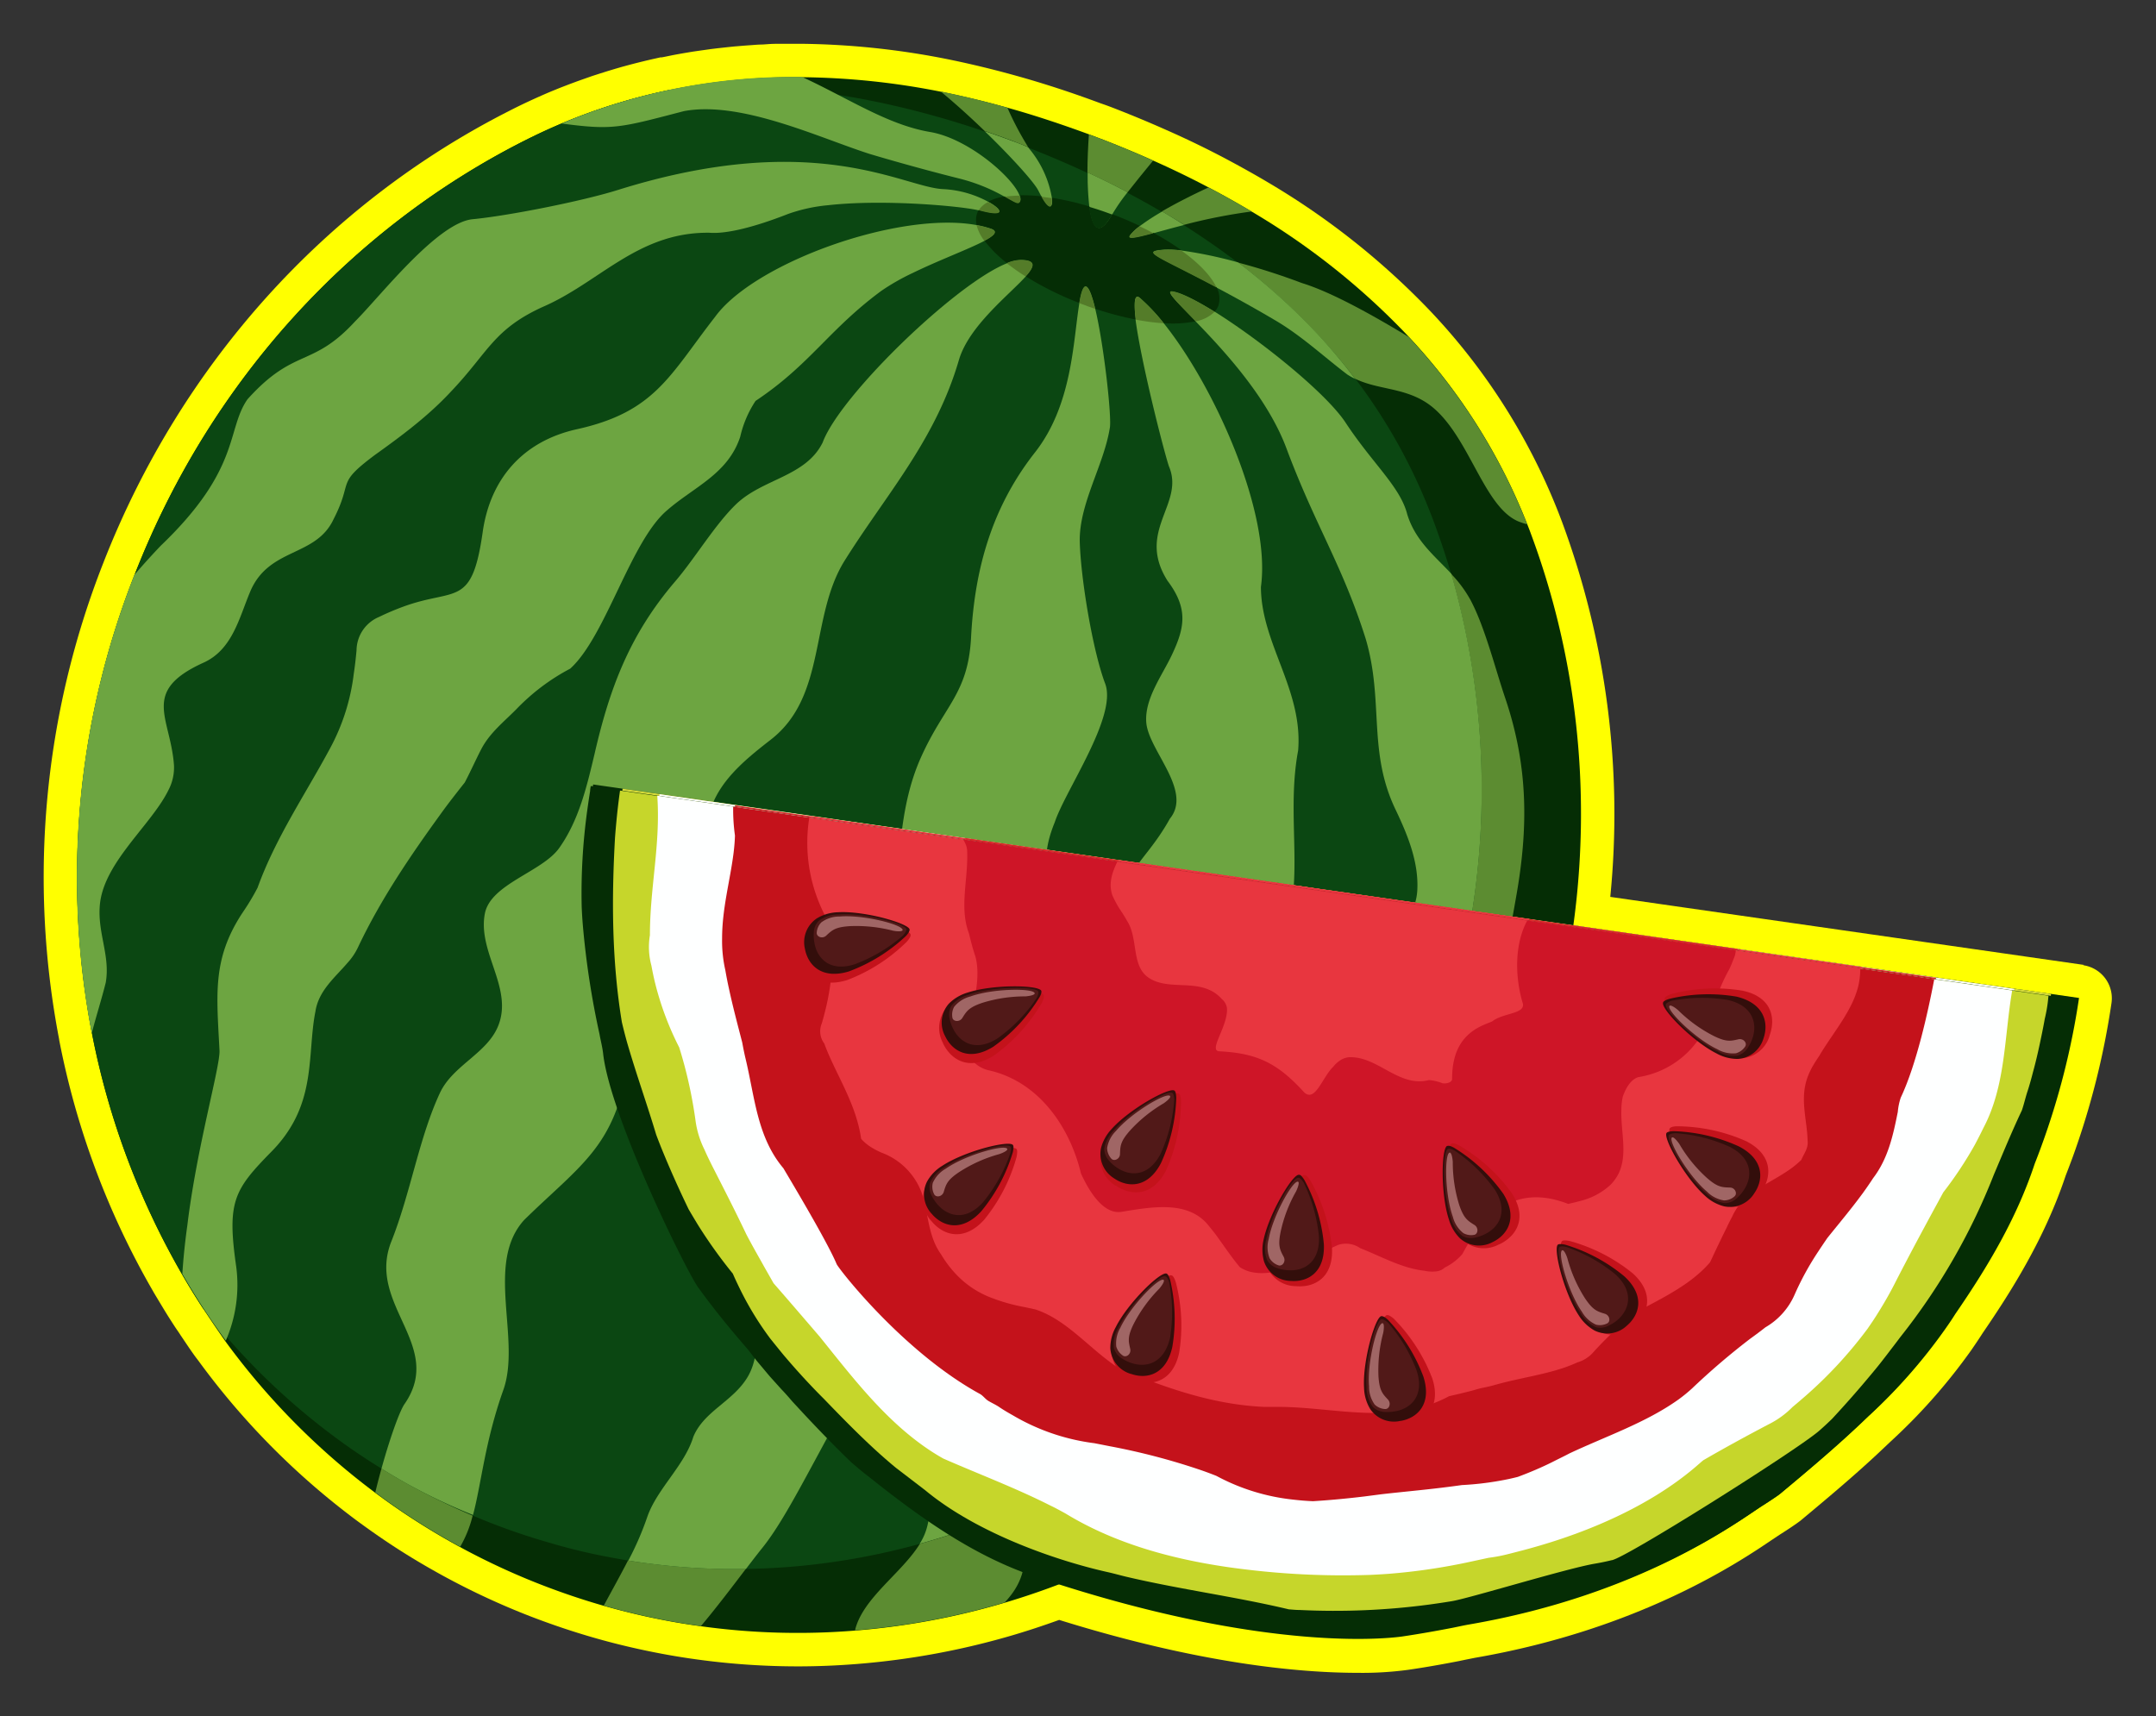 <svg id="Layer_1" data-name="Layer 1" xmlns="http://www.w3.org/2000/svg" width="387.37" height="308.37" viewBox="0 0 387.37 308.37">
  <rect x="0" y="0" width="387.37" height="308.37" fill="#333333" stroke="none"/>
  <defs>
    <style>
      .cls-1 {
        fill: #ff0;
      }

      .cls-2 {
        fill: #052d05;
      }

      .cls-3 {
        fill: #0b4712;
      }

      .cls-4 {
        fill: #6da541;
      }

      .cls-5 {
        fill: #5c8c31;
      }

      .cls-6 {
        fill: #547c29;
      }

      .cls-7 {
        fill: #063508;
      }

      .cls-8 {
        fill: #d8dc3a;
      }

      .cls-9 {
        fill: #feffff;
      }

      .cls-10 {
        fill: #d82a2b;
      }

      .cls-11 {
        fill: #e8363f;
      }

      .cls-12 {
        fill: #c6d62b;
      }

      .cls-13 {
        fill: #c4121b;
      }

      .cls-14 {
        fill: #ce1527;
      }

      .cls-15 {
        fill: #330e0b;
      }

      .cls-16 {
        fill: #511918;
      }

      .cls-17 {
        fill: #a06665;
      }
    </style>
  </defs>
  <g>
    <path class="cls-1" d="M374.4,173.38l-85.08-12.22a151,151,0,0,0-8.66-67.36c-.23-.6-.46-1.21-.68-1.77a112.23,112.23,0,0,0-22.5-35.61l-.09-.1A135.26,135.26,0,0,0,228,32.88c-2.53-1.51-5.22-3-8-4.48-3.34-1.76-6.83-3.45-10.35-5-2.91-1.3-6-2.59-9.17-3.83-.92-.36-1.83-.7-2.72-1-5.09-1.9-10.19-3.57-15.15-4.95-4.15-1.16-8.34-2.17-12.44-3a141.36,141.36,0,0,0-26-2.75h-1c-.7,0-1.4,0-2.09,0l-.86,0c-.74,0-1.47,0-2.21.06L137,8c-.67,0-1.34.06-2,.11l-1.14.08-1.93.16-1.16.12-1.92.21-1.13.14-1.93.27-1.11.16c-.66.1-1.32.22-2,.33l-1,.18c-.72.13-1.43.28-2.16.43l-.63.12-.23,0-1.48.33-1.24.29-1.46.36-1.24.32-1.44.39-1.25.36-1.42.43-1.3.41-1.37.44-1.2.42-1.44.51-1.38.51-1.25.48c-.88.34-1.75.7-2.62,1.06-2.32,1-4.69,2.08-7,3.27C58.39,36.7,32.51,65.51,18.62,101c0,0-.1.26-.1.26a154.18,154.18,0,0,0-7.89,85.52s0,.05,0,.07A145.22,145.22,0,0,0,27.49,232l.1.18c.59,1,1.2,2,1.85,3.08s1.28,2.06,1.95,3.09c.34.53.7,1,1.06,1.58l.25.37c1.1,1.63,2,3,2.95,4.21a134.66,134.66,0,0,0,27.69,28.15l.5.38c2.71,2,5.49,3.94,8.26,5.69,2.47,1.57,5.07,3.09,7.71,4.53a133,133,0,0,0,15.36,7.13c3.82,1.48,7.76,2.81,11.72,3.94,2.82.81,5.73,1.53,8.63,2.15s5.57,1.1,8.33,1.51l1.27.18a133.4,133.4,0,0,0,18.21,1.26c3.56,0,7.18-.15,10.75-.44a137.58,137.58,0,0,0,28.11-5.23c2.63-.78,5.35-1.68,8.11-2.68,25.16,7.84,43,9.51,53.7,9.51h0a61.66,61.66,0,0,0,9-.54c2.83-.41,5.82-.93,9.16-1.58l1.19-.25,1.65-.33c29.54-5.1,47.5-17.23,53.4-21.22l1.32-.88c1.13-.71,2.16-1.39,3.14-2.08l.34-.25,0,0a4,4,0,0,0,.41-.31c4.88-4.07,9.26-7.75,13.53-11.72l2.62-2.47a104,104,0,0,0,14.48-16.44c.69-1,1.36-2,2-3,5.29-7.72,11.18-17.11,14.91-28.3.42-1.07.82-2.14,1.22-3.21a142,142,0,0,0,7-27.75,6,6,0,0,0-5.08-6.82Z"/>
    <g>
      <g>
        <path class="cls-2" d="M273.78,200.55a152,152,0,0,1-12.2,24.57,145.68,145.68,0,0,1-51.4,50.1A137.74,137.74,0,0,1,180.49,288a131.32,131.32,0,0,1-26.89,5,126.83,126.83,0,0,1-27.65-.78l-1.21-.17q-4-.58-8-1.44-4.12-.88-8.25-2.06-5.62-1.61-11.19-3.77a126.36,126.36,0,0,1-14.66-6.8q-3.78-2.06-7.36-4.33c-2.71-1.71-5.34-3.53-7.89-5.43l-.46-.35a128.63,128.63,0,0,1-26.48-26.91Q38.38,238,36.41,235t-3.73-6.07h0a139.94,139.94,0,0,1-16.16-43.27h0a148.18,148.18,0,0,1,7.59-82.19l.06-.16h0c13.83-35.44,39.46-62.54,70-78q3.32-1.68,6.67-3.1a105.09,105.09,0,0,1,19.23-6,111.67,111.67,0,0,1,24-2.34A134,134,0,0,1,169,16.47q6,1.19,12,2.88c4.89,1.36,9.78,3,14.67,4.79l2.65,1c3,1.18,6,2.41,8.89,3.72q5.13,2.28,10,4.85,3.93,2.07,7.7,4.32a128.93,128.93,0,0,1,28.2,22.48h0a105.85,105.85,0,0,1,21.3,33.71c.22.56.44,1.11.64,1.67C287,127.94,287.54,165.16,273.78,200.55Z"/>
        <path class="cls-3" d="M256.41,193.48a143.89,143.89,0,0,1-11.62,23.42q-2.59,4.22-5.43,8.18a138.45,138.45,0,0,1-43.55,39.56q-5.52,3.18-11.3,5.8a128.58,128.58,0,0,1-17,6.33c-.75.23-1.51.44-2.27.65a125.11,125.11,0,0,1-23.36,4.13q-3.93.31-7.88.37a119.36,119.36,0,0,1-18.47-1.12l-1.15-.16-1.51-.23q-3-.5-6.08-1.14c-2.62-.57-5.25-1.22-7.86-2q-5.35-1.51-10.66-3.58c-1.14-.44-2.25-.9-3.36-1.37Q79.43,270,74.3,267.24c-2-1.07-3.88-2.18-5.76-3.35-.42-.25-.84-.52-1.25-.78q-3.87-2.44-7.52-5.18l-.44-.33A122.31,122.31,0,0,1,36.41,235q-1.95-3-3.73-6.07h0a139.94,139.94,0,0,1-16.16-43.27h0a148.18,148.18,0,0,1,7.59-82.19l.06-.16h0c13.83-35.44,39.46-62.54,70-78q3.32-1.68,6.67-3.1a105.09,105.09,0,0,1,19.23-6,108.22,108.22,0,0,1,12.75-.62,128.17,128.17,0,0,1,23.69,2.51q5.7,1.14,11.42,2.74,4.46,1.24,8.9,2.76c1.69.58,3.39,1.18,5.08,1.81.85.31,1.69.63,2.53,1l.21.08q4.2,1.65,8.25,3.45c.82.37,1.64.74,2.44,1.12q3.63,1.68,7.1,3.51l.11.06c2.12,1.11,4.19,2.26,6.23,3.46l1,.6c1,.59,2,1.2,3,1.81q5,3.18,9.68,6.73A115.88,115.88,0,0,1,236.7,60h0a102.17,102.17,0,0,1,6.78,8A100,100,0,0,1,257,92.16c.21.53.41,1.06.61,1.59q1.72,4.62,3.12,9.37h0A140.46,140.46,0,0,1,256.41,193.48Z"/>
        <path class="cls-4" d="M233.24,134.84c-2.74,14.69,3.18,28-6.64,41,.24-.3-.46,1.19-.43,1-7.44,18.19-1.46,40.84-14.13,59.19-4.13,5.94-9.26,13.38-14.51,18.36-4.25,3.87-9,7.73-11.77,12.77a12.53,12.53,0,0,0-1.25,3.26,128.58,128.58,0,0,1-17,6.33c-.75.23-1.51.44-2.27.65a10.65,10.65,0,0,0,1.4-3.3c3-13.65,13.3-19.63,18.35-32.63,3.83-11.74,4.69-20.13,9-32,3.76-10.7-2.87-23.2,7.2-31.28,3.77-3.16,4.75-7.26,2.07-11.42-3.09-10.25,1.91-10.59,6.93-19.66,4.11-5-3.76-12.2-4.23-17.2-.39-4.29,2.85-8.52,4.59-12.23,2.3-4.87,3-8.29-.78-13.32-5.69-9,3.16-13.8.25-20.57-.95-2.86-5-18.73-6-26.38-.36-3-.24-4.75.76-3.9a34.41,34.41,0,0,1,4.3,4.56c9.19,11.44,19.32,34.11,17.47,47.39C226.58,115.64,234.12,123.91,233.24,134.84Z"/>
        <path class="cls-5" d="M115.54,280.8A119.36,119.36,0,0,0,134,281.92c-2.35,3.09-5.36,7.07-8.06,10.26l-1.21-.17q-4-.58-8-1.44-4.12-.88-8.25-2.06c1.31-2.44,2.89-5.26,4.35-8.1l1.51.23Z"/>
        <path class="cls-5" d="M184.51,270.44c-1.27,5.57,1.44,10.77-3,16.35-.24.31-.57.71-1,1.16a131.32,131.32,0,0,1-26.89,5c1.37-5.79,8.44-10.3,11.65-15.54.76-.21,1.52-.42,2.27-.65A128.58,128.58,0,0,0,184.51,270.44Z"/>
        <path class="cls-4" d="M194,97.27c.16,6.54,2.31,19.66,4.59,25.63,2.13,5.91-7.19,19.11-9.08,24.85-4.16,10.14,1.89,11.48-1.76,22.75-2.5,5.67-12.34,6.4-13.25,26-1.45,23.81-7.2,30.24-14.17,41.64-11.91,19-17.74,33.1-23.5,40.17-.71.88-1.68,2.15-2.81,3.62a119.36,119.36,0,0,1-18.47-1.12l-1.15-.16-1.51-.23a54,54,0,0,0,3.46-8c1.81-5,6.67-9.14,8.22-14.24,1.92-4.66,7.24-6.38,9.83-10.88,4.49-7.77-2.25-23.07,4.33-28.05,7.5-5.72,16.15-4.15,10.57-16.63-2.76-6,1.54-10.71,4.4-15.33,4.6-7.46-3.51-13.94,1-20.61,4.7-7.08,6.09-3.37,6.86-12.66.49-6.21,1.4-12.44,4-18.13,4.14-9.16,8.32-11.22,8.9-21.14.58-11.5,3.29-23,11.46-33.41,6.75-8.57,6.87-19.91,8-26.83,0-.15.05-.3.07-.45.78-4.4,1.83-2.6,2.81,1.5h0c1.6,6.77,3,19.79,2.59,21.39C198.32,83.6,193.89,90.49,194,97.27Z"/>
        <path class="cls-4" d="M202.59,34.55a34,34,0,0,0-2.77,4,1.74,1.74,0,0,0-.1.19c-2.34,3.95-3.53,2.32-4-1.58a51.18,51.18,0,0,1-.3-6.18q3.63,1.68,7.1,3.51Z"/>
        <path class="cls-5" d="M84.92,272.35a21.14,21.14,0,0,1-2.24,5.59q-3.78-2.06-7.36-4.33c-2.71-1.71-5.34-3.53-7.89-5.43.32-1.36.7-2.82,1.11-4.29,1.88,1.17,3.8,2.28,5.76,3.35Q79.43,270,84.92,272.35Z"/>
        <path class="cls-4" d="M184.29,49.68c-2.93,3.27-10.2,8.88-12,15-.25.86-.52,1.7-.8,2.53h0c-4.46,13.09-12.74,22.35-19.74,33.54-6.29,10.1-3.15,24.35-13.29,32.18-4.08,3.18-8.53,6.73-10.48,11.65-1.09,2.78-.44,5.71.07,8.54.59,3.26,1,6.4-1.67,9a.05.05,0,0,1,0,0h0l0,.05-.12.09c-11.09,8.42-11.1,15.33-13.42,28.87-2.38,15-8.52,18.15-18.66,28.08-7.09,7.8-.5,21.43-3.75,30.56-3.33,9.38-3.93,16.78-5.44,22.45Q79.43,270,74.3,267.24c-2-1.07-3.88-2.18-5.76-3.35,1.44-5.19,3.25-10.44,4.23-11.73,7.08-10.47-6.89-17.73-2.49-29,3.52-8.84,5-18.73,8.79-26.83,2.38-5,8.59-7.08,10.51-12.17,1.52-4-.11-7.9-1.41-11.84-.87-2.66-1.59-5.36-1.06-8.13,1-5.35,10.27-7.5,13.34-11.78,3.57-5,5-11.14,6.4-17.05,2.73-11.88,6.37-21.42,14.44-30.86,3.55-4.14,7.21-10.3,11-13.93,4.8-4.58,12.48-4.91,15.52-11.06,2-5.44,11.42-15.8,20.32-23.42,4.82-4.13,9.49-7.46,12.74-8.76a6.63,6.63,0,0,1,2.54-.59C186.21,46.75,185.93,47.85,184.29,49.68Z"/>
        <path class="cls-4" d="M176.87,43.28c-2.76,1.47-8.1,3.44-12.84,5.75a40.06,40.06,0,0,0-5.69,3.24c-9.48,7-12.79,13.25-22.59,19.77A19.5,19.5,0,0,0,133,78.47c-2.2,6.71-8.31,9-13.15,13.23-6.56,5.56-11,22.66-17.4,28.45l0,0a37.41,37.41,0,0,0-7.53,5.22c-.75.67-1.48,1.37-2.17,2.09-2.28,2.3-4.68,4.18-6.2,7-.53,1-1,2-1.51,3.05s-1,2.08-1.54,3.1c-.75.94-1.48,1.88-2.21,2.82s-1.43,1.88-2.12,2.84c-5.51,7.61-10.79,15.38-14.81,23.87a11.25,11.25,0,0,1-1.9,2.85c-2.21,2.6-5.23,5-5.79,8.78-.23,1.13-.38,2.3-.5,3.48-.72,7.14-.32,14.64-7.59,21.88-6.56,6.7-7.81,8.89-6.14,20.47a25.11,25.11,0,0,1-1.87,13.3,133.71,133.71,0,0,1-7.81-12h0c.18-2.79.48-5.74.9-8.72,1.69-14,5.88-28.4,5.78-31.38-.51-10.09-1.33-16.37,4-24.59l.32-.48a41.63,41.63,0,0,0,2.52-4.22c3.25-9,8.58-16.77,13-25a37.57,37.57,0,0,0,4.28-13.43c.21-1.38.37-2.8.5-4.24a6.58,6.58,0,0,1,4.08-6A47.21,47.21,0,0,1,72.48,109c9.46-3.46,12.33.35,14.28-13.63,1.39-9.26,7.06-16,16.74-18.21,14.24-3.1,16.81-9.75,25-20.25C133,50.73,145.16,44.7,157,41.8c6.74-1.65,13.38-2.29,18.45-1.36a18.25,18.25,0,0,1,2.67.69C179.36,41.61,178.65,42.34,176.87,43.28Z"/>
        <path class="cls-4" d="M175.94,37.8l-.11,0c-2.88-.73-16.86-2.06-27-.93a29.46,29.46,0,0,0-7.25,1.58c-5.94,2.33-11.06,3.63-14.13,3.37-12.84-.15-19.72,8.92-29.94,13.33-8.87,4.05-9.77,8.15-16.42,15.14-4.08,4.42-8.9,8-13.76,11.48-7.14,5.34-3.75,4.45-7.42,11.57-3.21,6.78-11.46,5-14.89,12.81-2.07,4.87-3.24,10.67-8.62,13-11.15,5.13-5.73,9.79-5.14,18.38a8.71,8.71,0,0,1-1,4.45C27.29,148.06,19,154.67,18,162.08c-.69,5.23,1.87,9.49,1,14.48-.75,3-1.71,6-2.52,9.11a148.18,148.18,0,0,1,7.59-82.19l.06-.16h0c1.43-1.68,3-3.42,4.74-5.25C43.36,84.21,40.63,77.21,44.48,71.73c8.45-9.37,11.57-5.54,19.34-14C68.23,53.35,78.55,40,84.92,39.39s19.59-3.22,26.08-5.25c35.55-11.13,51.33-.45,58.45-.16a18.94,18.94,0,0,1,8.11,2.28C180.22,37.72,180.73,39.13,175.94,37.8Z"/>
        <path class="cls-4" d="M189,35.6c.21,1.82-.39,2.34-1.86-.25-.18-.32-.37-.69-.58-1.1-.73-1.47-4.73-5.93-9.65-10.69,1.69.58,3.39,1.18,5.08,1.81.85.31,1.69.63,2.53,1l.21.08a5.3,5.3,0,0,0,.34.45A18.58,18.58,0,0,1,189,35.6Z"/>
        <path class="cls-5" d="M270.32,179.79c.26,5.36,5.19,12.24,3.25,17.65-2.53,6.9-9.57,8.82-11.64,15.88-1.19,3.87-.27,7.79-.35,11.8a145.68,145.68,0,0,1-51.4,50.1l.16-.26c3.65-5.72,7.65-11.54,9.27-13.83,5.58-7.62,17.74-12.84,19.17-23.15.38-5.18.38-9.21.58-12.9q2.83-4,5.43-8.18a143.89,143.89,0,0,0,11.62-23.42,140.46,140.46,0,0,0,4.32-90.36,22.22,22.22,0,0,1,3.49,4.72c2.56,4.82,4.39,12.17,6.21,17.56,4.16,12.28,4.18,23.26,2,35.61C271.37,167.17,270,173.48,270.32,179.79Z"/>
        <path class="cls-4" d="M256.41,193.48a143.89,143.89,0,0,1-11.62,23.42q-2.59,4.22-5.43,8.18a43.27,43.27,0,0,1,5.2-19.18c5.43-11.73,8.59-17.77,4.67-30a.19.19,0,0,0,0-.07c-1.39-6.37,5-9.43,5.41-15.74.32-5.14-1.76-10.1-3.81-14.43-5.16-10.58-2.14-19.62-5.45-30.86-4.16-13.2-9.09-20.41-14.24-34.23-3.43-9.18-11.25-17.59-16.29-22.79-3.42-3.53-5.56-5.58-4.14-5.38S215,54,218.23,56c8.39,5.24,20.21,14.77,23.61,20.06,4.84,7.32,9.75,11.42,11,16.36,1.47,4.77,4.89,7.42,7.92,10.68h0A140.46,140.46,0,0,1,256.41,193.48Z"/>
        <path class="cls-5" d="M198.29,25.14c3,1.18,6,2.41,8.89,3.72-1.66,2-3.25,4-4.59,5.69l-.11-.06Q199,32.66,195.38,31c0-2.22.11-4.58.26-6.84Z"/>
        <path class="cls-5" d="M224.89,38a99.66,99.66,0,0,0-12.12,2.39c-1-.61-2-1.22-3-1.81l-1-.6c2.38-1.38,5.28-2.87,8.37-4.3Q221.12,35.78,224.89,38Z"/>
        <path class="cls-5" d="M181,19.35a56.12,56.12,0,0,0,3.72,7.06l-.21-.08c-.84-.33-1.68-.65-2.53-1-1.69-.63-3.39-1.23-5.08-1.81-2.49-2.41-5.23-4.89-7.89-7.09Q175,17.66,181,19.35Z"/>
        <path class="cls-4" d="M212.77,40.42c-2.12.54-4,1.07-5.54,1.49-3.17.85-4.86,1.23-4.16.31a9.4,9.4,0,0,1,1.68-1.57A41.05,41.05,0,0,1,208.82,38l1,.6C210.82,39.2,211.8,39.81,212.77,40.42Z"/>
        <path class="cls-5" d="M274.39,94.22q-.56-.15-1.14-.36c-7-2.34-9.42-17.07-17.44-21.8-4.05-2.4-8.42-2.11-12.33-4a102.17,102.17,0,0,0-6.78-8h0a115.88,115.88,0,0,0-14.25-12.88,118,118,0,0,1,11.46,3.68c4.7,1.44,11.31,4.91,19.18,9.68h0A105.85,105.85,0,0,1,274.39,94.22Z"/>
        <path class="cls-4" d="M243.48,68.08a12.75,12.75,0,0,1-1.39-.77c-4.28-3.24-8.34-7.07-13.14-9.85-4-2.36-7.49-4.26-10.38-5.8-10.83-5.76-13.79-6.44-9.43-6.79a18.49,18.49,0,0,1,3.11.14,77.43,77.43,0,0,1,10.2,2.14A115.88,115.88,0,0,1,236.7,60h0A102.17,102.17,0,0,1,243.48,68.08Z"/>
        <path class="cls-4" d="M183.1,36.44c-.26.24-1.13-.28-2.58-1.08a32.24,32.24,0,0,0-8.25-3.3c-6.59-1.65-13.37-3.6-16.05-4.41-9-2.88-23.11-9.6-33.34-7.68-11.52,3-12.71,3.46-22,2.22a107.54,107.54,0,0,1,43.24-8.36c8.32,3.84,15.35,8.6,23,9.89,6.91,1.17,14.94,8.23,16.07,11.43C183.42,35.72,183.4,36.17,183.1,36.44Z"/>
        <path class="cls-2" d="M218.88,55a3.43,3.43,0,0,1-.65,1c-3.27-2-6-3.43-7.54-3.66s.72,1.85,4.14,5.38a20.31,20.31,0,0,1-5.72.35,34.41,34.41,0,0,0-4.3-4.56c-1-.85-1.12.88-.76,3.9a56.76,56.76,0,0,1-7.25-1.92h0c-1-4.1-2-5.9-2.81-1.5,0,.15-.05.3-.07.45a56.85,56.85,0,0,1-9.63-4.78c1.64-1.83,1.92-2.93-.86-3a6.63,6.63,0,0,0-2.54.59,21.41,21.41,0,0,1-4-4c1.78-.94,2.49-1.67,1.26-2.15a18.25,18.25,0,0,0-2.67-.69,3.6,3.6,0,0,1,.1-2.14,2.94,2.94,0,0,1,.27-.53l.11,0c4.79,1.33,4.28-.08,1.62-1.54a9.84,9.84,0,0,1,3-.9c1.45.8,2.32,1.32,2.58,1.08s.32-.72.11-1.29a28.09,28.09,0,0,1,3.89.2c1.47,2.59,2.07,2.07,1.86.25a51.44,51.44,0,0,1,6.72,1.56c.51,3.9,1.7,5.53,4,1.58a1.74,1.74,0,0,1,.1-.19l.45.17c1.56.6,3.06,1.25,4.48,1.93a9.4,9.4,0,0,0-1.68,1.57c-.7.92,1,.54,4.16-.31a46.65,46.65,0,0,1,5,3.1,18.49,18.49,0,0,0-3.11-.14c-4.36.35-1.4,1,9.43,6.79A4.25,4.25,0,0,1,218.88,55Z"/>
        <path class="cls-6" d="M207.23,41.91c-3.17.85-4.86,1.23-4.16.31a9.4,9.4,0,0,1,1.68-1.57C205.61,41.06,206.44,41.47,207.23,41.91Z"/>
        <path class="cls-6" d="M176.87,43.28a7.75,7.75,0,0,1-1.41-2.84,18.25,18.25,0,0,1,2.67.69C179.36,41.61,178.65,42.34,176.87,43.28Z"/>
        <path class="cls-6" d="M175.94,37.8l-.11,0a4.24,4.24,0,0,1,1.73-1.51C180.22,37.72,180.73,39.13,175.94,37.8Z"/>
        <path class="cls-6" d="M184.29,49.68a37.28,37.28,0,0,1-3.4-2.39,6.63,6.63,0,0,1,2.54-.59C186.21,46.75,185.93,47.85,184.29,49.68Z"/>
        <path class="cls-6" d="M180.52,35.36a18.48,18.48,0,0,1,2.69-.21c.21.57.19,1-.11,1.29S182,36.16,180.52,35.36Z"/>
        <path class="cls-6" d="M187.1,35.35c.61.07,1.23.15,1.86.25C189.17,37.42,188.57,37.94,187.1,35.35Z"/>
        <path class="cls-6" d="M196.8,55.51c-.87-.29-1.75-.61-2.63-.95l-.25-.1c0-.15.05-.3.07-.45C194.77,49.61,195.82,51.41,196.8,55.51Z"/>
        <path class="cls-7" d="M195.68,37.16c1.36.4,2.74.86,4.14,1.39a1.74,1.74,0,0,0-.1.19C197.38,42.69,196.19,41.06,195.68,37.16Z"/>
        <path class="cls-6" d="M204.81,53.53a34.41,34.41,0,0,1,4.3,4.56,39.54,39.54,0,0,1-5.06-.66C203.69,54.41,203.81,52.68,204.81,53.53Z"/>
        <path class="cls-6" d="M218.57,51.66c-10.83-5.76-13.79-6.44-9.43-6.79a18.49,18.49,0,0,1,3.11.14C215.38,47.26,217.61,49.58,218.57,51.66Z"/>
        <path class="cls-6" d="M210.69,52.36c1.52.23,4.27,1.62,7.54,3.66a6.47,6.47,0,0,1-3.4,1.72C211.41,54.21,209.27,52.16,210.69,52.36Z"/>
      </g>
      <g>
        <g>
          <path class="cls-2" d="M373.54,179.32a134.89,134.89,0,0,1-6.74,26.57c-.39,1.08-.8,2.15-1.22,3.22-3.22,9.74-8.36,18.41-14.27,27-.62,1-1.26,1.92-1.92,2.86a98.11,98.11,0,0,1-13.69,15.52c-.85.82-1.7,1.63-2.57,2.43-4.3,4-8.84,7.8-13.29,11.51-.95.67-1.92,1.3-2.89,1.92-3.91,2.47-21.31,15.87-52.55,21.26-1,.18-2,.41-3,.6-3,.58-5.94,1.11-8.88,1.54-.87.14-23.52,3.65-66.31-10.78-11.24-3.8-20.93-10.87-30-18.11-1-.76-1.9-1.54-2.83-2.32-2.93-2.82-5.76-5.74-8.54-8.73-.7-.74-1.39-1.49-2.09-2.24s-1.29-1.5-1.95-2.24-1.32-1.48-2-2.21-1.32-1.58-2-2.38-1.28-1.61-1.91-2.42c-2.33-2.69-4.62-5.43-6.79-8.25-.72-.94-1.43-1.89-2.12-2.86-1.8-2.17-15.88-30.61-17.18-42.12-.14-1.2-.46-2.37-.67-3.57a150.53,150.53,0,0,1-3-19.65c-.09-1.1-.15-2.21-.19-3.31a108.82,108.82,0,0,1,1-17.21c.16-1.16.33-2.31.52-3.51,0-.29.07-.59.11-.88Z"/>
          <path class="cls-8" d="M367.76,182.8c-.14.82-.3,1.62-.46,2.43-.48,2.4-1,4.78-1.65,7.12-.3,1.18-.62,2.35-1,3.5s-.6,2.25-1,3.38c-1.33,2.84-2.58,5.74-3.81,8.66l-1.23,2.92A113.28,113.28,0,0,1,341.89,240l-1.71,2.26-1.73,2.24c-.7.87-1.41,1.74-2.13,2.6q-3.22,3.85-6.69,7.59c-.74.72-1.51,1.43-2.3,2.13-3.92,3.44-35.35,23.26-37.35,23.28-1,.24-2,.44-3,.61-5,.85-22.89,6.34-25.76,6.75-1.27.22-2.54.41-3.81.58a129.89,129.89,0,0,1-23.4,1l-2-.11c-9.61-2.29-19.57-3.59-29.3-5.89-1.08-.26-2.15-.57-3.24-.81-8.61-1.92-23.19-6.74-32.8-14.71l-2.61-2-2.61-2c-.92-.76-1.83-1.54-2.72-2.34-3.56-3.17-6.93-6.64-10.28-10.1-.84-.85-1.67-1.7-2.48-2.55q-2.41-2.58-4.7-5.28c-.83-1-1.64-2-2.43-3a55.7,55.7,0,0,1-5.73-9.48c-.33-.7-.66-1.42-1-2.17A89,89,0,0,1,126,220c-.61-1-1.21-2-1.8-3-1.59-3.3-3.1-6.65-4.49-10q-.69-1.71-1.35-3.42c-1.69-5.64-3.69-11.21-5.29-16.82-.31-1.14-.61-2.27-.88-3.42-1.81-11-1.84-22-1.24-33,.07-1,.16-2.06.26-3.09.17-1.83.39-3.68.65-5.53L368.51,178.6A26.55,26.55,0,0,1,367.76,182.8Z"/>
          <path class="cls-9" d="M356.72,202.43c-.48,1-1,2-1.53,3a69.19,69.19,0,0,1-5.66,8.56c-.55,1-1.09,2-1.63,3-1.8,3.32-3.59,6.64-5.34,10-.45.84-.88,1.68-1.32,2.52a69.52,69.52,0,0,1-3.42,6.11c-.61,1-1.25,1.93-1.91,2.88a77.1,77.1,0,0,1-11,11.94c-.81.72-1.63,1.42-2.46,2.11a16,16,0,0,1-4.31,3.11c-4.07,2.14-7.92,4.26-11.66,6.41-.93.54-10.12,10.56-33.56,16.51-.84.21-1.68.44-2.53.62s-1.69.33-2.54.44l-3.06.66a106.55,106.55,0,0,1-14.95,2.22c-1.08.08-2.16.14-3.24.19a146.4,146.4,0,0,1-22.59-1c-1.16-.15-2.3-.3-3.43-.47-10.16-1.51-20.13-4.31-28.74-9.56-.91-.49-1.81-1-2.71-1.43-6.33-3.2-12.93-5.66-19.28-8.45-.93-.53-1.82-1.09-2.69-1.67-7.76-5.24-13.53-12.81-19.49-20.22l-2.09-2.43c-2.08-2.42-4.14-4.83-6.2-7.18l-1.67-2.92-1.63-2.91c-.54-1-1.07-1.94-1.6-2.94-1.93-4.08-4-8.1-6.06-12.16-.5-1-1-2-1.47-3.09a16.87,16.87,0,0,1-1.61-5.24,82,82,0,0,0-2-9.94c-.29-1.06-.59-2.11-.93-3.18a54,54,0,0,1-4.35-11.69c-.25-1-.46-2-.64-3a12.89,12.89,0,0,1-.27-5.47c0-8.63,1.94-16.4,1.32-25.06l243.44,35C360.48,186,360.76,194.83,356.72,202.43Z"/>
          <path class="cls-10" d="M341.89,196.94a11.06,11.06,0,0,0-.52,2.57c-.86,4.25-1.76,8.38-4.45,11.91-.61.94-1.25,1.87-1.91,2.77-2,2.73-4.19,5.34-6.33,8-.55.8-1.1,1.61-1.63,2.42a50,50,0,0,0-4.22,7.72,12.58,12.58,0,0,1-5.25,5.87c-.9.71-1.82,1.4-2.76,2.08a125.93,125.93,0,0,0-10.41,8.89,27.67,27.67,0,0,1-2.45,2c-5.86,4.18-13,6.6-19.59,9.69-1,.53-2,1-3.05,1.54-2,1-4.11,1.89-6.23,2.69-1.09.27-2.18.5-3.28.7a55.4,55.4,0,0,1-6.77.77c-1.25.17-2.46.33-3.67.47-3.59.44-7.21.77-10.79,1.17-1,.14-2.05.28-3.07.4-3.07.37-6.15.67-9.22.85-1.22-.05-2.42-.14-3.61-.29a37.13,37.13,0,0,1-13.74-4.26c-1-.39-2-.76-3-1.11a118.62,118.62,0,0,0-16.11-4.21L197,259a38.29,38.29,0,0,1-14.69-4.91c-.89-.51-1.75-1-2.59-1.59-.52-.33-1.17-.64-1.79-1s-1-1-1.61-1.31c-13.73-7.53-25.33-22.44-25.69-23.3-1.8-4.3-9-16.23-9.56-17.21-4.72-5.59-5.13-12.7-6.78-19.59-.24-1-.43-2-.62-3-.84-3.24-1.7-6.48-2.4-9.74-.23-1.08-.45-2.17-.64-3.26a23.72,23.72,0,0,1-.58-5.7c0-5.41,1.44-10.37,2.07-15.43q.19-1.51.24-3.06a32.57,32.57,0,0,1-.31-5.19l215.79,31C346.72,181.87,344.67,191.05,341.89,196.94Z"/>
          <path class="cls-11" d="M334.29,176.78a14.32,14.32,0,0,1-.74,2.27c-1.52,3.71-4.33,7.06-6.29,10.37-.39.58-.77,1.17-1.12,1.78a13.38,13.38,0,0,0-.93,1.9c-1.54,4-.14,7.76,0,11.66.14,1.32-.64,2.18-1.14,3.38a15,15,0,0,1-1.62,1.38c-3.95,2.92-8.78,4.31-10.78,8.77-.35.67-.69,1.34-1,2-1,2-2,4.12-3,6.24a18.62,18.62,0,0,1-1.57,1.63c-3.32,3.06-7.59,5.1-11.75,7.34-.64.52-1.29,1.06-1.93,1.62a61.1,61.1,0,0,0-5.67,5.53,6.18,6.18,0,0,1-2.9,1.86c-.74.34-1.5.64-2.28.91-3.9,1.34-8.25,1.93-12.42,3.1-.76.22-1.53.4-2.3.56l-2.26.59-1.9.47-1.9.45c-10,5.37-20.51,1.91-30.75,1.92-.85,0-1.67,0-2.49-.05-8.19-.35-16-2.82-23.73-5.93l-2.11-.86c-5.35-3.36-9.43-8.81-15.24-10.71l-1.89-.42a32.52,32.52,0,0,1-5.68-1.55,17,17,0,0,1-6.87-4.54,21.46,21.46,0,0,1-2.52-3.39c-2-2.79-2.22-6.05-3-9.41a12.22,12.22,0,0,0-7.68-8.87,12.89,12.89,0,0,1-2-1.06,8.16,8.16,0,0,1-1.68-1.42c-.79-5.56-3.62-10.14-5.76-15-.31-.69-.6-1.39-.86-2.12a3.68,3.68,0,0,1-.44-3.64c1.78-6.1,2.34-11.42,1.27-16.79-.16-.77-.35-1.55-.57-2.33A28.41,28.41,0,0,1,145.74,147c0-.12,0-.23,0-.35l188.83,27.12A14.4,14.4,0,0,1,334.29,176.78Z"/>
          <path class="cls-10" d="M311.86,172a17.87,17.87,0,0,1-.79,1.88,31.47,31.47,0,0,0-2.46,5.68c-.29.85-.56,1.66-.89,2.46a16.17,16.17,0,0,1-13,11.23c-1.36.45-2.22,2-2.77,3.49a13.64,13.64,0,0,0-.26,2.37c-.11,3.95,1.16,7.9-.45,11.37a8,8,0,0,1-1.5,2.12,12.33,12.33,0,0,1-5.48,2.91c-.69.19-1.4.37-2.13.53-9-3.52-14.83,1.15-19,9a9.87,9.87,0,0,1-3.17,2.44,2.65,2.65,0,0,1-1.28.65,6.19,6.19,0,0,1-2.3-.07c-3.44-.37-6.55-1.9-9.71-3.27-.63-.28-1.26-.55-1.9-.8a4.48,4.48,0,0,0-4-.56c-6.07,2.76-10.76,5.87-15.57,4.85a6.47,6.47,0,0,1-2.06-.86c-1.45-1.68-2.81-3.75-4.24-5.69-.48-.64-1-1.27-1.48-1.87-3.69-4.53-10.36-3.22-15.67-2.36-2.52.31-4.65-2.13-6.27-5.08-.33-.59-.63-1.2-.91-1.82-2-8.35-7.59-16.61-16.71-18.57a5.84,5.84,0,0,1-2.3-1.22c-1-.87-1.1-2.19-1.24-3.5.14-5.49,2.55-11,1.28-15.7-.22-.68-.43-1.35-.6-2s-.38-1.4-.55-2.11c-1.79-4.73-.11-9.68-.33-14.89a3.62,3.62,0,0,0-.38-1.42c-.1-.2-.21-.4-.33-.61l138.8,19.94A3.86,3.86,0,0,1,311.86,172Z"/>
          <path class="cls-11" d="M273.66,181.07c-1,.85-3.7,1-5.2,2.19-.6.24-1.19.47-1.75.73-3.37,1.55-5.45,4.4-5.43,9.65-.09.64-1.09.82-1.72.72a8.43,8.43,0,0,0-2.45-.56c-5.45,1.38-9.16-4.34-14.38-4.12a3.7,3.7,0,0,0-1.58.58,5.9,5.9,0,0,0-1.22,1.13c-1.92,1.83-3.24,6.5-5.24,4.59-4.76-5.22-8.39-7-15.15-7.36-2.27,0,1.64-4.63,1.27-7.89a2.71,2.71,0,0,0-.9-1.5c-3.62-4-9.21-1.28-13.06-3.78-3.27-2.09-1.9-7.08-3.95-10.24-.27-.49-.58-1-.89-1.47a18.61,18.61,0,0,1-1.78-3.18c-.72-2.17,0-4.14.9-6l73.65,10.58c-2.27,4.15-2.24,10-.83,14.76A1,1,0,0,1,273.66,181.07Z"/>
        </g>
        <g>
          <path class="cls-2" d="M373.16,179.61a134.79,134.79,0,0,1-6.74,26.56c-.39,1.08-.8,2.16-1.22,3.22-3.23,9.75-8.36,18.41-14.27,27q-.94,1.45-1.92,2.85a98.17,98.17,0,0,1-13.69,15.53c-.85.82-1.71,1.62-2.57,2.42-4.31,4-8.84,7.8-13.3,11.52-.94.66-1.91,1.3-2.89,1.92-3.9,2.46-21.31,15.87-52.54,21.26-1,.17-2,.4-3,.6-3,.58-5.94,1.1-8.88,1.54-.87.13-23.53,3.64-66.31-10.79-11.24-3.79-20.93-10.86-30-18.1-1-.76-1.9-1.54-2.83-2.33-2.93-2.81-5.76-5.74-8.55-8.72l-2.08-2.25c-.64-.75-1.29-1.49-2-2.23l-2-2.22c-.67-.78-1.32-1.58-2-2.38s-1.28-1.6-1.9-2.41c-2.33-2.7-4.63-5.43-6.79-8.26-.73-.94-1.43-1.89-2.13-2.85-1.79-2.17-15.87-30.62-17.18-42.12-.13-1.2-.45-2.37-.66-3.57a150.94,150.94,0,0,1-3-19.66c-.09-1.1-.16-2.2-.2-3.31a108.77,108.77,0,0,1,1-17.2c.16-1.16.33-2.32.52-3.51,0-.3.07-.59.11-.88Z"/>
          <path class="cls-12" d="M367.38,183.09c-.14.82-.3,1.62-.46,2.42-.49,2.41-1,4.78-1.65,7.13-.3,1.18-.62,2.34-1,3.5s-.61,2.25-1,3.38c-1.34,2.83-2.58,5.74-3.81,8.66l-1.23,2.91a113.38,113.38,0,0,1-16.81,29.18q-.84,1.13-1.71,2.25c-.57.76-1.15,1.5-1.73,2.25s-1.4,1.73-2.12,2.59c-2.15,2.58-4.38,5.1-6.69,7.59-.75.73-1.51,1.44-2.3,2.13-3.93,3.45-35.35,23.26-37.35,23.28-1,.25-2,.45-3,.62-5,.84-22.88,6.33-25.76,6.75q-1.89.31-3.81.57a128.87,128.87,0,0,1-23.39,1c-.68,0-1.35-.07-2-.12-9.61-2.29-19.57-3.58-29.3-5.88-1.09-.26-2.16-.57-3.25-.81-8.61-1.92-23.18-6.74-32.79-14.72l-2.61-2-2.61-2c-.93-.76-1.83-1.54-2.72-2.33-3.56-3.18-6.93-6.64-10.28-10.11-.85-.84-1.67-1.69-2.48-2.55-1.62-1.71-3.18-3.47-4.71-5.27-.82-1-1.63-2-2.43-3a56,56,0,0,1-5.72-9.49c-.34-.7-.67-1.42-1-2.17a87.65,87.65,0,0,1-6.12-8.53c-.62-1-1.21-2-1.8-3-1.59-3.29-3.1-6.64-4.49-10q-.7-1.69-1.35-3.42c-1.69-5.63-3.69-11.2-5.3-16.82-.31-1.13-.6-2.26-.87-3.41-1.81-11-1.85-22.05-1.24-33,.07-1,.16-2,.26-3.08q.26-2.76.65-5.53l256.65,36.86A26.76,26.76,0,0,1,367.38,183.09Z"/>
          <path class="cls-9" d="M356.34,202.72c-.48,1-1,2-1.53,3a69.17,69.17,0,0,1-5.67,8.55c-.54,1-1.08,2-1.63,3-1.79,3.31-3.59,6.64-5.34,10-.44.83-.87,1.68-1.31,2.52a69.34,69.34,0,0,1-3.42,6.1c-.61,1-1.25,1.94-1.91,2.89a77.1,77.1,0,0,1-11,11.94q-1.21,1.06-2.46,2.1a16,16,0,0,1-4.31,3.12c-4.07,2.14-7.93,4.25-11.66,6.41-.93.54-10.12,10.56-33.56,16.5-.85.22-1.68.44-2.53.63s-1.69.33-2.55.44l-3.06.66a109.43,109.43,0,0,1-14.94,2.22c-1.08.08-2.16.14-3.24.19a145.1,145.1,0,0,1-22.59-1c-1.16-.14-2.3-.29-3.44-.46-10.15-1.51-20.12-4.31-28.73-9.56-.91-.5-1.81-1-2.72-1.43-6.32-3.2-12.92-5.67-19.27-8.46-.94-.53-1.83-1.08-2.69-1.66-7.76-5.24-13.53-12.81-19.49-20.22l-2.09-2.43c-2.08-2.42-4.15-4.83-6.21-7.18l-1.66-2.92c-.55-1-1.09-1.94-1.63-2.91s-1.07-1.94-1.6-2.95c-1.93-4.07-4-8.1-6.06-12.15-.5-1-1-2-1.47-3.09a16.65,16.65,0,0,1-1.61-5.25,81.88,81.88,0,0,0-2-9.93c-.29-1.06-.59-2.12-.93-3.19a54.15,54.15,0,0,1-4.36-11.69c-.24-1-.45-2-.63-3a12.84,12.84,0,0,1-.27-5.46c0-8.63,1.94-16.4,1.32-25.07l243.44,35C360.1,186.28,360.38,195.12,356.34,202.72Z"/>
          <path class="cls-13" d="M341.51,197.23a11,11,0,0,0-.53,2.56c-.85,4.26-1.75,8.39-4.44,11.92-.61.94-1.25,1.86-1.91,2.77-2,2.73-4.2,5.34-6.33,8-.55.81-1.1,1.61-1.63,2.43a50.89,50.89,0,0,0-4.23,7.72,12.61,12.61,0,0,1-5.24,5.87q-1.35,1.06-2.76,2.07a127.68,127.68,0,0,0-10.41,8.9,27.67,27.67,0,0,1-2.45,2c-5.86,4.18-13,6.59-19.59,9.69-1,.53-2,1-3.05,1.54-2,1-4.11,1.89-6.23,2.68-1.09.28-2.18.51-3.28.7a53.72,53.72,0,0,1-6.77.77c-1.25.18-2.46.33-3.67.48-3.6.44-7.22.76-10.79,1.17l-3.08.4c-3.07.37-6.14.66-9.21.85-1.22-.05-2.42-.15-3.61-.29a37.37,37.37,0,0,1-13.75-4.26q-1.5-.6-3-1.11a118.62,118.62,0,0,0-16.11-4.21l-2.8-.55A38.31,38.31,0,0,1,182,254.33c-.89-.5-1.75-1-2.59-1.58-.53-.34-1.17-.64-1.79-1s-1-1-1.62-1.31c-13.72-7.53-25.32-22.44-25.68-23.3-1.8-4.3-9-16.23-9.56-17.21-4.72-5.59-5.13-12.71-6.78-19.6-.24-1-.44-2-.62-3-.84-3.24-1.7-6.48-2.4-9.74-.24-1.08-.45-2.17-.64-3.26a23.81,23.81,0,0,1-.58-5.71c0-5.4,1.44-10.37,2.07-15.42.12-1,.21-2,.24-3.06a33.8,33.8,0,0,1-.32-5.19l215.8,31C346.34,182.16,344.29,191.34,341.51,197.23Z"/>
          <path class="cls-11" d="M333.91,177.07a15.42,15.42,0,0,1-.74,2.27c-1.52,3.7-4.33,7-6.29,10.37-.39.58-.78,1.17-1.13,1.77a14,14,0,0,0-.92,1.91c-1.54,4-.14,7.76-.05,11.66.13,1.31-.64,2.18-1.14,3.37a16.11,16.11,0,0,1-1.62,1.39c-3.95,2.92-8.79,4.31-10.78,8.77-.35.66-.69,1.33-1,2-1,2-2,4.12-3,6.25a20,20,0,0,1-1.57,1.62c-3.32,3.07-7.59,5.11-11.75,7.35-.65.52-1.29,1.06-1.93,1.61a63.81,63.81,0,0,0-5.68,5.53,6,6,0,0,1-2.89,1.86c-.74.35-1.5.64-2.28.92-3.9,1.34-8.25,1.93-12.42,3.1-.76.22-1.53.4-2.3.55s-1.5.41-2.26.6l-1.9.47-1.9.44c-10,5.37-20.52,1.92-30.75,1.92-.85,0-1.67,0-2.49,0-8.19-.35-16-2.83-23.73-5.93l-2.11-.86c-5.35-3.37-9.43-8.82-15.25-10.72l-1.89-.41a32.41,32.41,0,0,1-5.67-1.55,17,17,0,0,1-6.87-4.55,20,20,0,0,1-2.52-3.39c-2-2.78-2.22-6.05-3-9.4a12.2,12.2,0,0,0-7.69-8.87,13.89,13.89,0,0,1-2-1.06,7.86,7.86,0,0,1-1.67-1.43c-.79-5.56-3.62-10.14-5.77-15-.3-.69-.59-1.4-.85-2.12a3.65,3.65,0,0,1-.44-3.64c1.78-6.1,2.34-11.42,1.27-16.8-.16-.77-.35-1.54-.58-2.33a28.44,28.44,0,0,1-3-17.44l.06-.35L334.24,174A14.4,14.4,0,0,1,333.91,177.07Z"/>
          <path class="cls-14" d="M311.48,172.29a20.45,20.45,0,0,1-.79,1.89,30.49,30.49,0,0,0-2.46,5.68c-.29.84-.56,1.66-.89,2.46a16.19,16.19,0,0,1-13,11.23c-1.36.45-2.22,1.95-2.77,3.49a11.76,11.76,0,0,0-.26,2.36c-.12,4,1.15,7.91-.45,11.38a8.18,8.18,0,0,1-1.5,2.12,12.38,12.38,0,0,1-5.48,2.91c-.7.19-1.4.36-2.13.52-9-3.52-14.83,1.15-19,9a9.94,9.94,0,0,1-3.18,2.44,2.57,2.57,0,0,1-1.28.65,6.15,6.15,0,0,1-2.29-.07c-3.44-.37-6.55-1.91-9.71-3.28-.63-.27-1.26-.54-1.9-.79a4.5,4.5,0,0,0-4-.57c-6.06,2.76-10.75,5.88-15.56,4.86a6.28,6.28,0,0,1-2.06-.87C221.33,226,220,224,218.55,222c-.48-.65-1-1.28-1.48-1.87-3.69-4.53-10.36-3.22-15.67-2.36-2.52.31-4.65-2.13-6.27-5.08-.33-.6-.63-1.21-.91-1.82-2-8.36-7.6-16.62-16.72-18.58a5.67,5.67,0,0,1-2.29-1.21c-1-.88-1.11-2.19-1.24-3.51.14-5.49,2.55-11,1.28-15.7-.23-.68-.43-1.34-.61-2s-.37-1.41-.54-2.12c-1.79-4.73-.11-9.67-.33-14.89a3.39,3.39,0,0,0-.39-1.41,5.07,5.07,0,0,0-.32-.61l138.8,19.94A4,4,0,0,1,311.48,172.29Z"/>
          <path class="cls-11" d="M273.28,181.35c-1,.86-3.7,1-5.2,2.2-.61.24-1.2.47-1.76.73-3.36,1.54-5.44,4.39-5.42,9.65-.09.63-1.09.82-1.73.72a8.09,8.09,0,0,0-2.44-.57c-5.45,1.38-9.17-4.34-14.39-4.11a3.58,3.58,0,0,0-1.57.58,5.19,5.19,0,0,0-1.22,1.13c-1.93,1.82-3.25,6.5-5.24,4.59-4.76-5.22-8.39-7-15.15-7.36-2.27,0,1.64-4.63,1.27-7.89a2.68,2.68,0,0,0-.9-1.5c-3.63-4.05-9.21-1.28-13.07-3.78-3.26-2.09-1.9-7.08-3.94-10.24-.28-.5-.58-1-.89-1.48a18.51,18.51,0,0,1-1.78-3.17c-.72-2.17,0-4.14.9-6l73.65,10.57c-2.27,4.16-2.24,10-.83,14.77A1,1,0,0,1,273.28,181.35Z"/>
        </g>
        <g>
          <path class="cls-13" d="M176.83,219.17a30.8,30.8,0,0,0,5.82-11.29c.14-.7.15-1.2,0-1.4l0,0,0,0c-.81-.94-9.25,1-13.44,3.73a7.9,7.9,0,0,0-2.87,3,5.66,5.66,0,0,0,1.07,6.27l0,0,0,0C169.51,222,173.22,223.16,176.83,219.17Z"/>
          <g>
            <path class="cls-15" d="M167.43,218.14l0,0,0,0a5.13,5.13,0,0,1-.87-5.82,7.67,7.67,0,0,1,2.74-2.84c4-2.63,11.94-4.62,12.68-3.75l0,0,0,0c.16.18.14.64,0,1.3a30.22,30.22,0,0,1-5.68,10.63C172.82,221.45,169.36,220.4,167.43,218.14Z"/>
            <path class="cls-16" d="M168.43,216.41l0,0,0,0a7.73,7.73,0,0,1-1.06-1.59,3.24,3.24,0,0,1-.28-2.24,5.81,5.81,0,0,1,2.51-2.77c3.7-2.57,11.18-4.6,11.91-3.79v0h0l0,0c.15.17.15.61,0,1.24a28.13,28.13,0,0,1-4.89,8.77C173.46,219.54,170.24,218.53,168.43,216.41Z"/>
            <path class="cls-17" d="M172.35,210.6c-2.17,1.44-2.37,2.21-2.79,3.58-.27.86-1.37,1.06-1.72.41a2.92,2.92,0,0,1-.24-2.05,5.53,5.53,0,0,1,2.34-2.55c3.42-2.4,10.31-4.34,11-3.6l0,0c.26.29-.67.75-1.43,1A25.72,25.72,0,0,0,172.35,210.6Z"/>
          </g>
        </g>
        <g>
          <path class="cls-13" d="M209.51,210.3a30.79,30.79,0,0,0,2.69-12.41c0-.72-.16-1.2-.37-1.35l-.05,0a.08.08,0,0,0,0,0c-1-.7-8.67,3.36-12,7.09a7.78,7.78,0,0,0-2,3.63,5.64,5.64,0,0,0,2.65,5.78l.05,0,0,0C203.16,214.88,207.06,215.09,209.51,210.3Z"/>
          <g>
            <path class="cls-15" d="M200.16,211.73l0,0,0,0a5.16,5.16,0,0,1-2.35-5.4,7.83,7.83,0,0,1,1.92-3.46c3.17-3.57,10.34-7.54,11.28-6.9l0,0,0,0c.2.14.3.59.33,1.27A30.23,30.23,0,0,1,208.59,209C206.22,213.54,202.61,213.42,200.16,211.73Z"/>
            <path class="cls-16" d="M200.68,209.81l0,0,0,0a7.11,7.11,0,0,1-1.43-1.26,3.22,3.22,0,0,1-.85-2.09,5.84,5.84,0,0,1,1.71-3.32c2.9-3.44,9.6-7.34,10.52-6.75l0,0h0l0,0c.19.12.31.55.35,1.19a28.23,28.23,0,0,1-2.45,9.74C206.34,211.53,203,211.39,200.68,209.81Z"/>
            <path class="cls-17" d="M203,203.18c-1.72,1.95-1.71,2.75-1.77,4.18,0,.9-1.05,1.38-1.55.85a2.94,2.94,0,0,1-.76-1.92,5.52,5.52,0,0,1,1.59-3.07c2.69-3.2,8.84-6.86,9.67-6.32h0c.33.22-.45.9-1.11,1.36A25.77,25.77,0,0,0,203,203.18Z"/>
          </g>
        </g>
        <g>
          <path class="cls-13" d="M211.86,243.07a30.7,30.7,0,0,0-.61-12.68c-.22-.69-.47-1.12-.71-1.21h0l-.05,0c-1.17-.42-7.5,5.48-9.77,9.95a7.87,7.87,0,0,0-1,4,5.65,5.65,0,0,0,4.06,4.9l.05,0,0,0C206.91,249.14,210.73,248.33,211.86,243.07Z"/>
          <g>
            <path class="cls-15" d="M203.21,246.87h-.05l0,0a5.13,5.13,0,0,1-3.67-4.6,7.82,7.82,0,0,1,1-3.84c2.14-4.27,8-10,9.11-9.58l0,0h0c.22.08.44.49.64,1.13a30.26,30.26,0,0,1,.39,12.05C209.53,247.05,206,247.87,203.21,246.87Z"/>
            <path class="cls-16" d="M203.2,244.89l0,0h0a7.58,7.58,0,0,1-1.71-.85,3.25,3.25,0,0,1-1.36-1.8,5.83,5.83,0,0,1,.79-3.65c1.92-4.08,7.37-9.58,8.41-9.24h.09c.21.07.43.45.65,1.05a28.63,28.63,0,0,1,.15,10C209.12,245.08,205.83,245.82,203.2,244.89Z"/>
            <path class="cls-17" d="M203.69,237.89c-1.15,2.33-.94,3.09-.62,4.49.2.89-.66,1.6-1.28,1.23a2.92,2.92,0,0,1-1.23-1.66,5.5,5.5,0,0,1,.74-3.38c1.77-3.79,6.76-8.91,7.71-8.61h0c.37.12-.21,1-.72,1.6A25.68,25.68,0,0,0,203.69,237.89Z"/>
          </g>
        </g>
        <g>
          <path class="cls-13" d="M239.32,224.25a31,31,0,0,0-3.87-12.1c-.4-.6-.75-1-1-1h-.1c-1.24-.1-5.83,7.24-6.87,12.14a7.87,7.87,0,0,0,.09,4.14,5.65,5.65,0,0,0,5.2,3.68h.1C236.11,231.4,239.59,229.63,239.32,224.25Z"/>
          <g>
            <path class="cls-15" d="M231.94,230.17h-.09a5.15,5.15,0,0,1-4.74-3.5,7.82,7.82,0,0,1-.07-3.95c1-4.69,5.18-11.71,6.32-11.62h.09c.24,0,.55.36.91.93a30.15,30.15,0,0,1,3.5,11.53C238.09,228.7,234.9,230.4,231.94,230.17Z"/>
            <path class="cls-16" d="M231.42,228.24h-.08a7.15,7.15,0,0,1-1.87-.38,3.18,3.18,0,0,1-1.78-1.39,5.73,5.73,0,0,1-.18-3.72c.79-4.44,4.64-11.16,5.73-11.11h.09c.22,0,.54.32.9.85a28.47,28.47,0,0,1,2.74,9.66C237.19,226.9,234.2,228.46,231.42,228.24Z"/>
            <path class="cls-17" d="M230.09,221.36c-.52,2.55-.11,3.23.56,4.5.42.8-.22,1.72-.93,1.51a2.85,2.85,0,0,1-1.61-1.28,5.41,5.41,0,0,1-.16-3.45c.73-4.12,4.23-10.36,5.21-10.31h0c.39,0,.06,1-.28,1.73A25.4,25.4,0,0,0,230.09,221.36Z"/>
          </g>
        </g>
        <g>
          <path class="cls-13" d="M257.34,247.69A31.13,31.13,0,0,0,250.47,237c-.54-.48-1-.73-1.22-.69l-.05,0h0c-1.23.23-3.76,8.51-3.49,13.51a7.85,7.85,0,0,0,1.16,4,5.64,5.64,0,0,0,6,2.21h.1C256.09,255.42,259,252.81,257.34,247.69Z"/>
          <g>
            <path class="cls-15" d="M251.74,255.31h-.09a5.14,5.14,0,0,1-5.48-2.15,7.71,7.71,0,0,1-1.09-3.8c-.29-4.77,2-12.65,3.09-12.86h.09c.24,0,.63.2,1.12.66a30.13,30.13,0,0,1,6.37,10.23C257.3,252.31,254.66,254.77,251.74,255.31Z"/>
            <path class="cls-16" d="M250.74,253.59h-.08a7.54,7.54,0,0,1-1.9.12,3.22,3.22,0,0,1-2.08-.88,5.72,5.72,0,0,1-1.14-3.55c-.38-4.49,1.59-12,2.66-12.21h.09c.22,0,.6.17,1.09.59a28.46,28.46,0,0,1,5.15,8.62C256,250.8,253.49,253.08,250.74,253.59Z"/>
            <path class="cls-17" d="M247.67,247.29c.17,2.6.73,3.15,1.71,4.2.61.67.23,1.72-.5,1.7a2.92,2.92,0,0,1-1.9-.82,5.5,5.5,0,0,1-1-3.3c-.36-4.16,1.4-11.1,2.37-11.3,0,0,0,0,0,0,.39-.08.32,1,.17,1.75A26,26,0,0,0,247.67,247.29Z"/>
          </g>
        </g>
        <g>
          <path class="cls-13" d="M271.61,214.37a30.87,30.87,0,0,0-9.4-8.53c-.64-.33-1.12-.46-1.35-.35l-.05,0,0,0c-1.13.54-1.43,9.19.12,13.95A7.88,7.88,0,0,0,263,223a5.65,5.65,0,0,0,6.34.59l0,0,.05,0C272.41,222.17,274.54,218.9,271.61,214.37Z"/>
          <g>
            <path class="cls-15" d="M268.18,223.19l0,0,0,0a5.15,5.15,0,0,1-5.85-.66,7.81,7.81,0,0,1-2-3.39c-1.51-4.54-1.37-12.73-.34-13.22l.05,0,0,0c.22-.1.66,0,1.26.35a30.11,30.11,0,0,1,8.8,8.24C272.78,218.84,270.86,221.91,268.18,223.19Z"/>
            <path class="cls-16" d="M266.77,221.78l0,0,0,0a7,7,0,0,1-1.8.61,3.21,3.21,0,0,1-2.24-.31,5.77,5.77,0,0,1-2-3.14c-1.53-4.24-1.56-12-.59-12.48h0l0,0c.21-.11.63,0,1.21.29a28.39,28.39,0,0,1,7.21,7C271.1,217.73,269.29,220.58,266.77,221.78Z"/>
            <path class="cls-17" d="M262.17,216.49c.83,2.46,1.53,2.85,2.74,3.62.77.48.67,1.59,0,1.77a2.89,2.89,0,0,1-2-.31,5.42,5.42,0,0,1-1.87-2.91c-1.43-3.93-1.52-11.08-.64-11.53h0c.36-.18.56.84.62,1.64A25.85,25.85,0,0,0,262.17,216.49Z"/>
          </g>
        </g>
        <g>
          <path class="cls-13" d="M293.35,228.8A31,31,0,0,0,282.06,223c-.71-.15-1.2-.15-1.4,0l0,0,0,0c-.94.81,1,9.24,3.73,13.44a7.78,7.78,0,0,0,3,2.86,5.64,5.64,0,0,0,6.27-1.07l0,0,0,0C296.13,236.13,297.34,232.41,293.35,228.8Z"/>
          <g>
            <path class="cls-15" d="M292.31,238.2l0,0,0,0a5.14,5.14,0,0,1-5.82.88,7.88,7.88,0,0,1-2.85-2.75c-2.63-4-4.61-11.94-3.74-12.68l0,0,0,0c.18-.15.64-.13,1.3,0a30.06,30.06,0,0,1,10.63,5.68C295.63,232.81,294.57,236.27,292.31,238.2Z"/>
            <path class="cls-16" d="M290.59,237.21l0,0,0,0a7.36,7.36,0,0,1-1.58,1,3.21,3.21,0,0,1-2.25.28,5.84,5.84,0,0,1-2.76-2.51c-2.57-3.69-4.6-11.17-3.79-11.9l0,0h0l0,0c.17-.15.61-.16,1.24,0a28.54,28.54,0,0,1,8.77,4.89C293.72,232.18,292.71,235.4,290.59,237.21Z"/>
            <path class="cls-17" d="M284.77,233.28c1.45,2.17,2.22,2.37,3.58,2.79.87.27,1.07,1.37.42,1.73a2.92,2.92,0,0,1-2,.23,5.5,5.5,0,0,1-2.55-2.33c-2.4-3.43-4.34-10.31-3.6-11h0c.3-.27.76.67,1,1.42A25.51,25.51,0,0,0,284.77,233.28Z"/>
          </g>
        </g>
        <g>
          <path class="cls-13" d="M313.76,205.07a31,31,0,0,0-12.41-2.69c-.72,0-1.2.17-1.35.38a.08.08,0,0,0,0,0l0,0c-.7,1,3.36,8.67,7.09,12a7.78,7.78,0,0,0,3.63,2,5.66,5.66,0,0,0,5.78-2.66l0,0,0,0C318.34,211.43,318.55,207.53,313.76,205.07Z"/>
          <g>
            <path class="cls-15" d="M315.19,214.42l0,0,0,0a5.14,5.14,0,0,1-5.4,2.35,7.8,7.8,0,0,1-3.46-1.91c-3.57-3.18-7.54-10.34-6.9-11.28l0,0a.05.05,0,0,0,0,0c.14-.19.59-.3,1.27-.32A30.3,30.3,0,0,1,312.43,206C317,208.36,316.88,212,315.19,214.42Z"/>
            <path class="cls-16" d="M313.27,213.91a.05.05,0,0,0,0,0l0,0a7.11,7.11,0,0,1-1.26,1.43,3.17,3.17,0,0,1-2.09.85,5.82,5.82,0,0,1-3.32-1.7c-3.44-2.91-7.34-9.61-6.75-10.52l0,0s0,0,0,0l0,0c.12-.19.55-.3,1.19-.35a28.45,28.45,0,0,1,9.74,2.45C315,208.24,314.85,211.61,313.27,213.91Z"/>
            <path class="cls-17" d="M306.64,211.62c1.95,1.73,2.75,1.72,4.18,1.77.9,0,1.38,1.05.85,1.56a2.88,2.88,0,0,1-1.92.75,5.4,5.4,0,0,1-3.07-1.59c-3.2-2.68-6.86-8.84-6.32-9.67v0c.22-.33.9.46,1.36,1.11A25.37,25.37,0,0,0,306.64,211.62Z"/>
          </g>
        </g>
        <g>
          <path class="cls-13" d="M313,178a30.88,30.88,0,0,0-12.68.61c-.68.23-1.12.47-1.21.72a.43.43,0,0,0,0,.05s0,0,0,0c-.42,1.18,5.49,7.51,9.95,9.78a7.9,7.9,0,0,0,4,1,5.65,5.65,0,0,0,4.89-4.07s0,0,0,0l0-.05C319.1,182.9,318.3,179.08,313,178Z"/>
          <g>
            <path class="cls-15" d="M316.84,186.61l0,0a.11.11,0,0,0,0,0,5.15,5.15,0,0,1-4.61,3.67,7.82,7.82,0,0,1-3.84-1c-4.27-2.15-10-8-9.58-9.11,0,0,0,0,0-.05a.06.06,0,0,1,0,0c.08-.22.49-.44,1.13-.64a30.24,30.24,0,0,1,12.05-.4C317,180.29,317.83,183.81,316.84,186.61Z"/>
            <path class="cls-16" d="M314.85,186.61l0,0v0a7.12,7.12,0,0,1-.85,1.7,3.23,3.23,0,0,1-1.8,1.37,5.84,5.84,0,0,1-3.65-.79c-4.07-1.92-9.57-7.38-9.24-8.42v0a.06.06,0,0,1,0,0c.07-.22.45-.44,1.06-.65a28.57,28.57,0,0,1,10-.15C315,180.69,315.78,184,314.85,186.61Z"/>
            <path class="cls-17" d="M307.85,186.12c2.33,1.16,3.1.95,4.49.63.89-.2,1.61.65,1.23,1.28a3,3,0,0,1-1.66,1.23,5.51,5.51,0,0,1-3.38-.74c-3.79-1.77-8.91-6.77-8.61-7.71,0,0,0,0,0,0,.13-.38,1,.2,1.6.72A25.63,25.63,0,0,0,307.85,186.12Z"/>
          </g>
        </g>
        <g>
          <path class="cls-13" d="M152.25,176.09a30.7,30.7,0,0,0,10.67-6.87c.48-.54.74-1,.69-1.22,0,0,0,0,0-.05a.43.43,0,0,0,0,0c-.22-1.23-8.5-3.76-13.5-3.49a7.85,7.85,0,0,0-4,1.16,5.67,5.67,0,0,0-2.21,6s0,0,0,.05,0,0,0,0C144.51,174.84,147.12,177.74,152.25,176.09Z"/>
          <g>
            <path class="cls-15" d="M144.62,170.49a.06.06,0,0,0,0,0,.09.09,0,0,0,0,0,5.15,5.15,0,0,1,2.16-5.48,7.75,7.75,0,0,1,3.8-1.09c4.77-.28,12.64,2,12.85,3.09,0,0,0,0,0,.05s0,0,0,0c0,.24-.2.63-.66,1.13a30.32,30.32,0,0,1-10.24,6.36C147.63,176.05,145.16,173.41,144.62,170.49Z"/>
            <path class="cls-16" d="M146.34,169.5a.09.09,0,0,0,0-.05v0a6.71,6.71,0,0,1-.12-1.9,3.16,3.16,0,0,1,.87-2.08,5.84,5.84,0,0,1,3.56-1.14c4.49-.38,12,1.6,12.21,2.66V167s0,0,0,0c0,.22-.18.6-.6,1.09a28.26,28.26,0,0,1-8.62,5.15C149.14,174.72,146.85,172.24,146.34,169.5Z"/>
            <path class="cls-17" d="M152.65,166.42c-2.6.17-3.16.73-4.21,1.71-.66.61-1.71.23-1.7-.5a2.88,2.88,0,0,1,.83-1.89,5.4,5.4,0,0,1,3.29-1.05c4.17-.36,11.1,1.4,11.31,2.37v0c.08.39-1,.32-1.74.17A26.38,26.38,0,0,0,152.65,166.42Z"/>
          </g>
        </g>
        <g>
          <path class="cls-13" d="M178.63,189.63a30.91,30.91,0,0,0,8.54-9.4c.32-.64.46-1.13.35-1.36l0,0,0-.05c-.53-1.12-9.18-1.43-13.95.13a7.79,7.79,0,0,0-3.54,2.15,5.67,5.67,0,0,0-.59,6.34l0,0s0,0,0,.05C170.84,190.42,174.11,192.55,178.63,189.63Z"/>
          <g>
            <path class="cls-15" d="M169.82,186.2s0,0,0,0,0,0,0,0a5.13,5.13,0,0,1,.66-5.85,7.88,7.88,0,0,1,3.39-2c4.53-1.5,12.72-1.36,13.21-.33a.08.08,0,0,1,0,0l0,0c.1.21,0,.66-.36,1.25a30.06,30.06,0,0,1-8.23,8.8C174.16,190.79,171.1,188.88,169.82,186.2Z"/>
            <path class="cls-16" d="M171.22,184.79a.08.08,0,0,0,0,0v0a7.08,7.08,0,0,1-.61-1.8,3.21,3.21,0,0,1,.31-2.24,5.74,5.74,0,0,1,3.13-2c4.24-1.53,12-1.56,12.49-.59,0,0,0,0,0,0v0a.08.08,0,0,0,0,0c.1.2,0,.63-.29,1.2a28.23,28.23,0,0,1-7,7.21C175.27,189.11,172.42,187.31,171.22,184.79Z"/>
            <path class="cls-17" d="M176.52,180.19c-2.47.83-2.86,1.52-3.62,2.73-.48.77-1.6.67-1.77,0a2.94,2.94,0,0,1,.3-2,5.49,5.49,0,0,1,2.91-1.86c3.93-1.43,11.09-1.52,11.54-.64a0,0,0,0,1,0,0c.18.35-.84.55-1.64.62A25.81,25.81,0,0,0,176.52,180.19Z"/>
          </g>
        </g>
      </g>
    </g>
  </g>
</svg>
